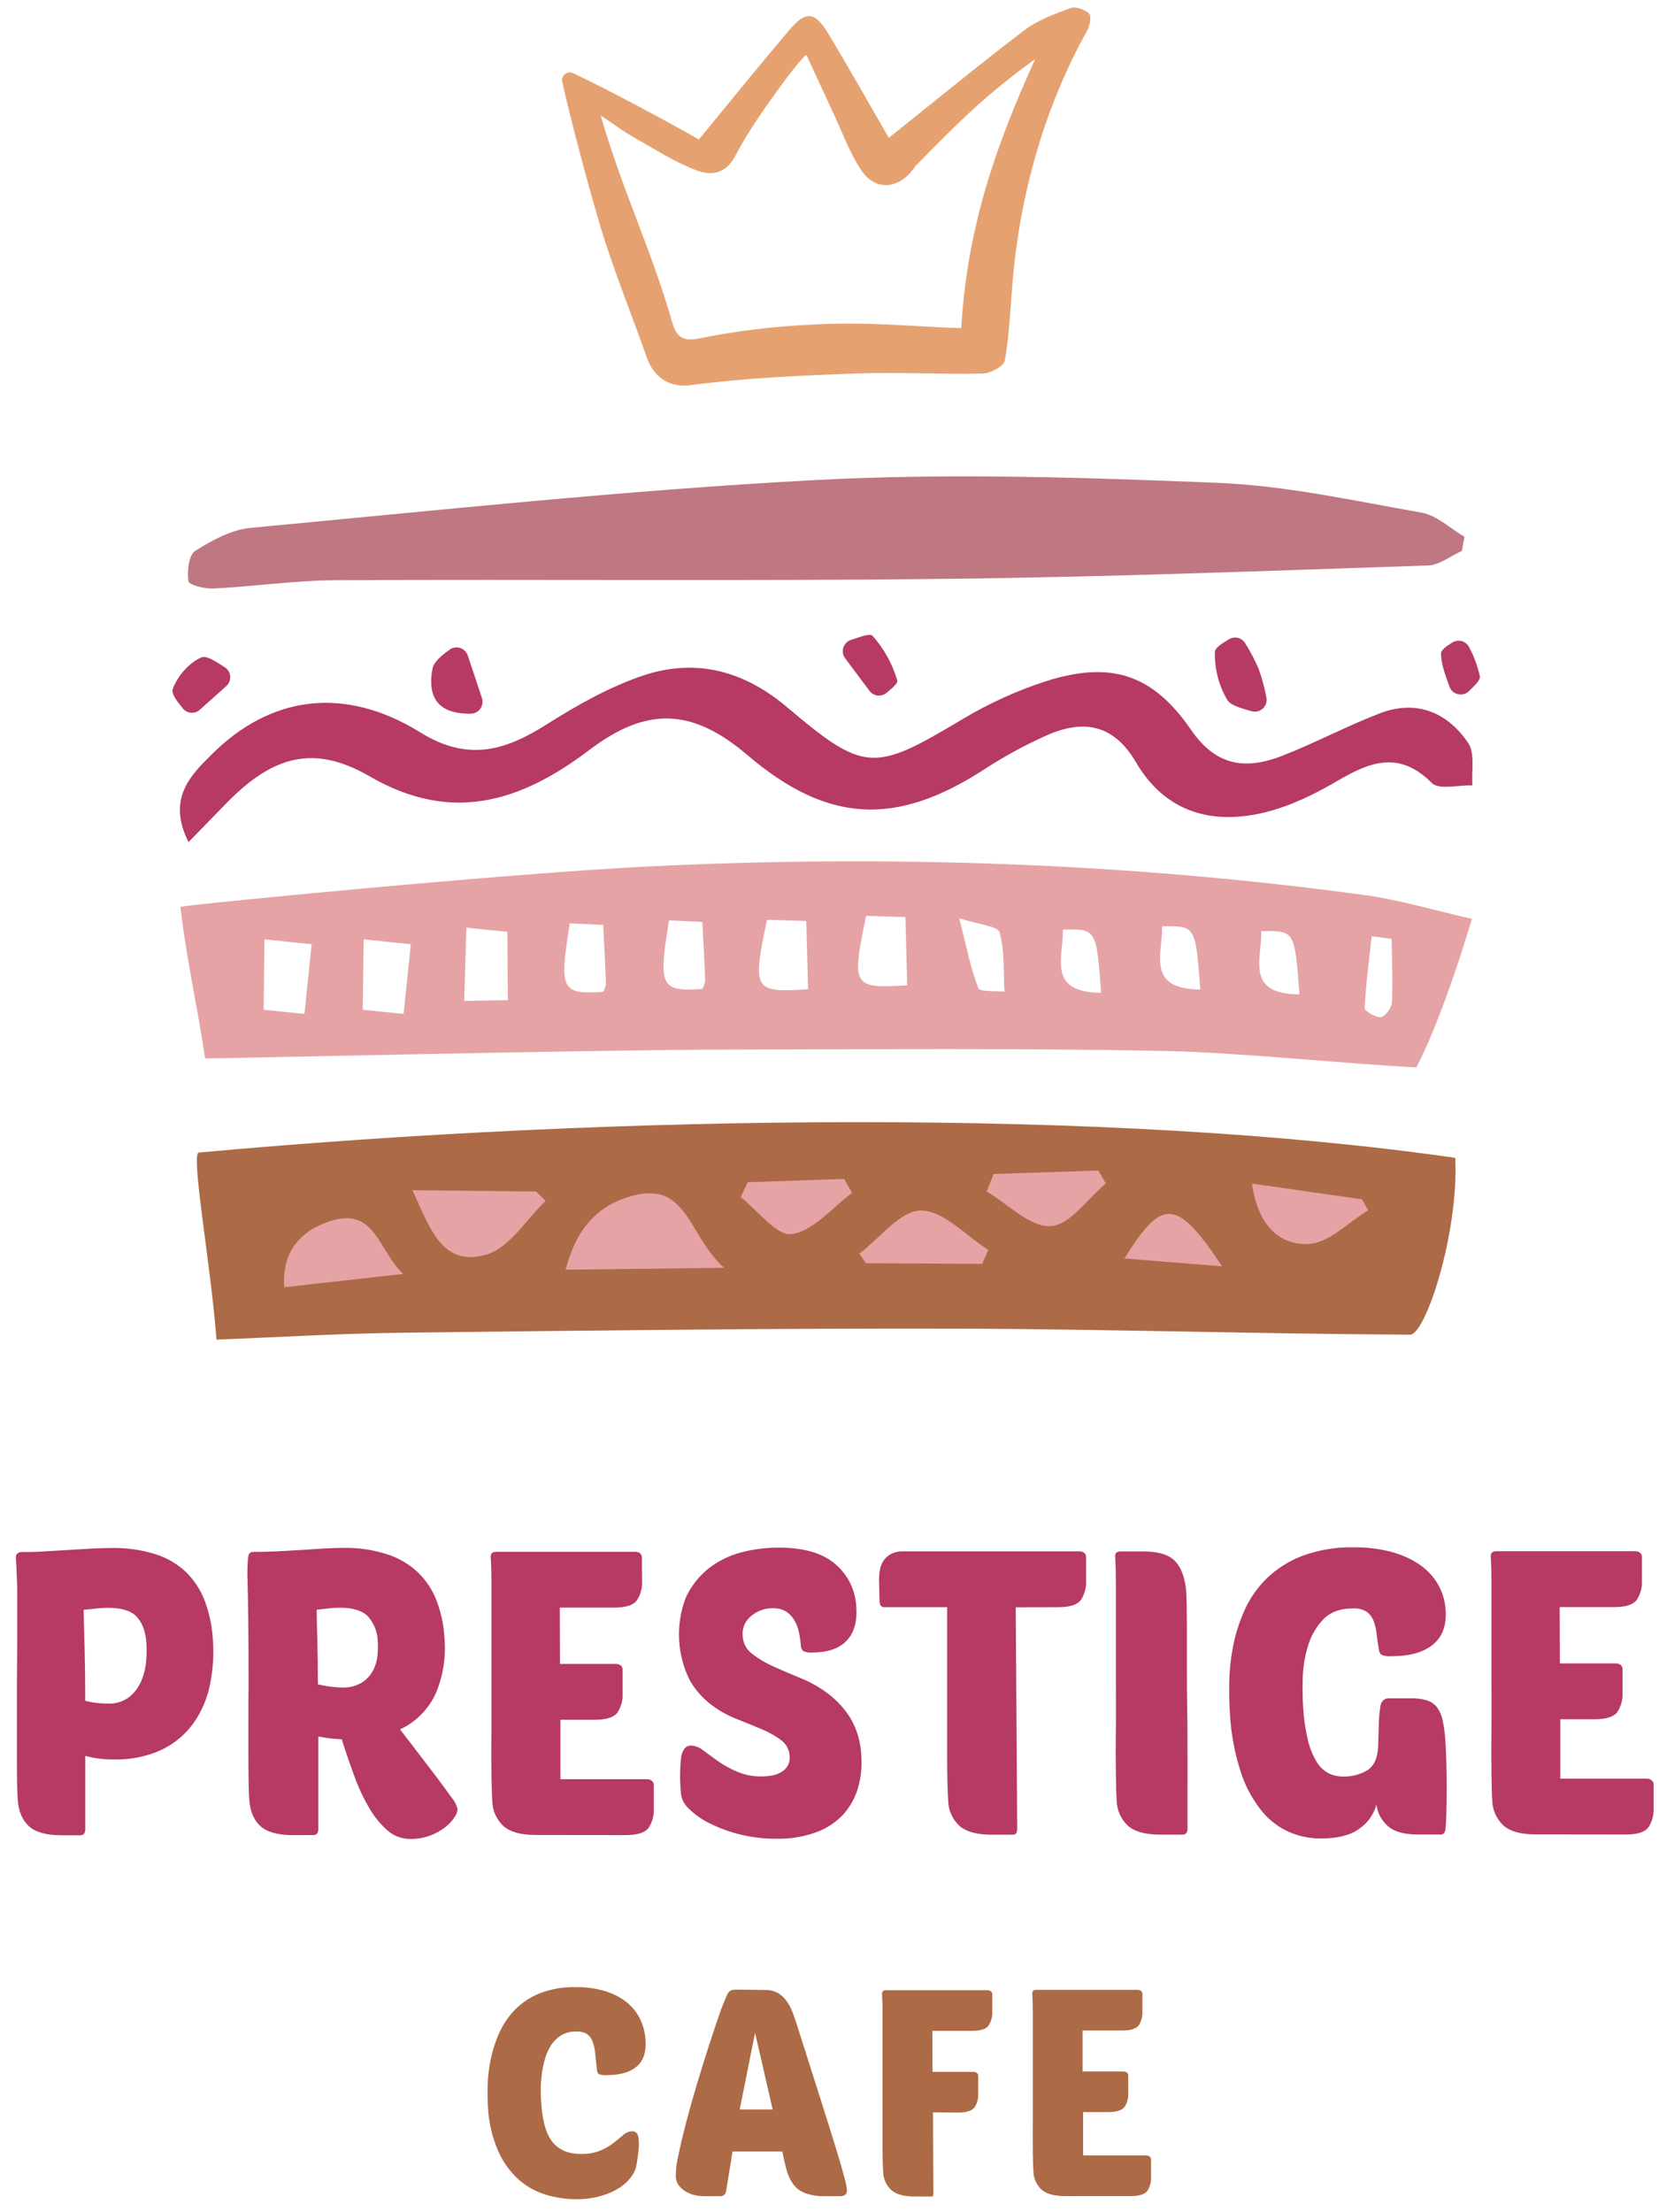 <svg width="81" height="108" viewBox="0 0 81 108" fill="none" xmlns="http://www.w3.org/2000/svg">
<g clip-path="url(#clip0_698_1109)">
<path d="M10.57 65.4C10.298 61.753 9.296 56.305 9.71 56.267C30.278 54.394 54.259 54.098 71.053 56.527C71.225 60.244 69.594 65.162 68.849 65.158C61.667 65.124 53.742 64.88 46.559 64.864C37.576 64.845 28.592 64.959 19.608 65.064C16.632 65.098 13.663 65.282 10.57 65.4Z" fill="#AD6A46"/>
<path d="M71.376 26.895C70.826 27.142 70.285 27.582 69.728 27.606C61.917 27.867 54.105 28.172 46.29 28.259C36.334 28.373 26.374 28.275 16.416 28.326C14.415 28.337 12.416 28.63 10.414 28.732C9.994 28.754 9.223 28.56 9.199 28.373C9.132 27.886 9.212 27.099 9.53 26.895C10.343 26.379 11.295 25.863 12.232 25.77C21.425 24.911 30.614 23.925 39.828 23.435C46.338 23.091 52.89 23.306 59.421 23.57C62.766 23.706 66.093 24.442 69.409 25.028C70.151 25.16 70.806 25.798 71.5 26.204L71.376 26.895Z" fill="#BF7782"/>
<path d="M9.205 41.112C8.14 38.994 9.317 37.846 10.303 36.863C13.211 33.941 16.834 33.47 20.53 35.76C22.843 37.191 24.655 36.652 26.678 35.373C28.176 34.426 29.771 33.522 31.437 32.967C33.991 32.13 36.328 32.743 38.444 34.538C42.225 37.739 42.687 37.678 46.957 35.132C48.247 34.355 49.622 33.727 51.054 33.261C54.208 32.258 56.262 32.882 58.152 35.629C59.395 37.437 60.849 37.583 62.621 36.892C64.223 36.265 65.749 35.449 67.354 34.83C69.137 34.142 70.659 34.758 71.682 36.272C72.026 36.777 71.837 37.647 71.892 38.343C71.204 38.319 70.255 38.575 69.907 38.224C68.315 36.627 66.883 37.193 65.278 38.135C64.181 38.778 62.989 39.358 61.762 39.659C59.158 40.299 56.88 39.639 55.464 37.215C54.357 35.325 52.867 35.113 51.073 35.914C50.026 36.383 49.019 36.933 48.058 37.559C43.727 40.369 40.391 40.184 36.49 36.861C33.795 34.565 31.578 34.489 28.781 36.609C25.457 39.128 22.07 40.233 18.051 37.903C15.341 36.332 13.34 36.892 11.101 39.164C10.554 39.723 10.022 40.275 9.205 41.112Z" fill="#B63A63"/>
<path d="M61.828 34.032C61.851 34.131 61.848 34.234 61.819 34.331C61.79 34.428 61.736 34.515 61.662 34.585C61.589 34.654 61.498 34.704 61.4 34.727C61.301 34.751 61.198 34.748 61.101 34.72C60.515 34.548 60.089 34.435 59.914 34.16C59.504 33.455 59.297 32.651 59.316 31.836C59.316 31.625 59.659 31.417 60.003 31.209C60.069 31.169 60.141 31.143 60.217 31.132C60.292 31.12 60.37 31.124 60.444 31.143C60.518 31.162 60.587 31.195 60.649 31.241C60.71 31.287 60.762 31.344 60.8 31.41C61.048 31.805 61.265 32.218 61.45 32.645C61.612 33.097 61.739 33.561 61.828 34.032Z" fill="#B63A63"/>
<path d="M23.531 34.08C23.559 34.167 23.567 34.26 23.552 34.351C23.538 34.442 23.503 34.528 23.449 34.602C23.395 34.676 23.325 34.737 23.243 34.779C23.161 34.821 23.071 34.843 22.979 34.843C21.169 34.859 20.903 33.812 21.114 32.654C21.176 32.31 21.552 32.009 21.948 31.719C22.021 31.664 22.107 31.628 22.197 31.613C22.287 31.598 22.379 31.605 22.466 31.633C22.553 31.66 22.633 31.708 22.698 31.773C22.762 31.837 22.811 31.916 22.84 32.002L23.531 34.08Z" fill="#B63A63"/>
<path d="M41.266 32.142C41.212 32.069 41.175 31.984 41.158 31.894C41.142 31.804 41.148 31.712 41.174 31.625C41.2 31.537 41.247 31.457 41.31 31.391C41.373 31.325 41.45 31.275 41.536 31.244C42.052 31.073 42.476 30.911 42.605 31.043C43.162 31.67 43.573 32.413 43.808 33.217C43.85 33.352 43.576 33.587 43.282 33.828C43.222 33.877 43.152 33.913 43.077 33.935C43.002 33.957 42.924 33.963 42.846 33.954C42.769 33.945 42.694 33.92 42.626 33.881C42.559 33.842 42.499 33.79 42.452 33.728L41.266 32.142Z" fill="#B63A63"/>
<path d="M11.041 33.501L9.757 34.651C9.698 34.703 9.629 34.743 9.555 34.768C9.48 34.793 9.401 34.802 9.323 34.795C9.244 34.789 9.168 34.766 9.099 34.729C9.029 34.691 8.969 34.64 8.92 34.579C8.634 34.225 8.354 33.871 8.435 33.642C8.652 33.02 9.238 32.343 9.836 32.095C10.09 31.994 10.496 32.267 10.97 32.573C11.047 32.621 11.111 32.687 11.158 32.764C11.204 32.842 11.232 32.929 11.239 33.019C11.246 33.11 11.232 33.2 11.197 33.284C11.163 33.367 11.109 33.442 11.041 33.501Z" fill="#B63A63"/>
<path d="M71.72 33.743C71.65 33.811 71.564 33.86 71.471 33.885C71.377 33.911 71.278 33.913 71.184 33.891C71.089 33.869 71.002 33.824 70.929 33.759C70.856 33.695 70.801 33.613 70.768 33.522C70.538 32.874 70.359 32.391 70.356 31.904C70.356 31.732 70.618 31.545 70.914 31.363C70.984 31.321 71.061 31.294 71.142 31.283C71.222 31.273 71.304 31.28 71.382 31.304C71.46 31.327 71.532 31.367 71.593 31.42C71.655 31.473 71.704 31.538 71.739 31.612C71.974 32.057 72.148 32.533 72.255 33.025C72.272 33.2 72.054 33.417 71.72 33.743Z" fill="#B63A63"/>
<path d="M35.35 61.894L27.616 61.987C28.108 60.083 29.091 58.854 30.882 58.378C33.553 57.658 33.582 60.28 35.35 61.894Z" fill="#E5A3A5"/>
<path d="M20.136 58.106L26.172 58.17L26.641 58.627C25.692 59.533 24.884 60.906 23.766 61.243C21.595 61.898 20.995 59.954 20.136 58.106Z" fill="#E5A3A5"/>
<path d="M19.687 62.195L13.878 62.843C13.744 61.03 14.772 60.009 16.243 59.578C18.323 58.985 18.476 61.047 19.687 62.195Z" fill="#E5A3A5"/>
<path d="M48.514 57.315L53.627 57.144L53.993 57.776C53.094 58.522 52.22 59.823 51.288 59.864C50.278 59.911 49.215 58.783 48.174 58.168L48.514 57.315Z" fill="#E5A3A5"/>
<path d="M47.951 61.703L42.28 61.671L41.96 61.202C42.962 60.447 43.959 59.103 44.964 59.096C46.056 59.096 47.157 60.325 48.254 61.019C48.159 61.253 48.054 61.48 47.951 61.703Z" fill="#E5A3A5"/>
<path d="M61.131 57.783L66.498 58.551L66.804 59.086C65.835 59.667 64.888 60.683 63.893 60.731C62.358 60.805 61.377 59.663 61.131 57.783Z" fill="#E5A3A5"/>
<path d="M41.605 58.237C40.628 58.955 39.714 60.095 38.654 60.249C37.926 60.356 37 59.094 36.163 58.445C36.278 58.201 36.392 57.958 36.507 57.716L41.214 57.556C41.344 57.783 41.474 58.01 41.605 58.237Z" fill="#E5A3A5"/>
<path d="M54.902 61.439C56.745 58.47 57.448 58.484 59.67 61.822L54.902 61.439Z" fill="#E5A3A5"/>
<path d="M66.589 43.691C55.014 42.12 43.387 41.727 31.723 42.297C24.715 42.641 9.097 44.167 8.81 44.274C9.114 46.928 9.669 49.268 10.013 51.673C11.044 51.673 28.822 51.252 35.644 51.24C42.727 51.23 49.811 51.164 56.891 51.309C60.55 51.384 65.498 51.924 69.157 52.111C69.781 50.879 70.69 48.756 71.867 44.858C70.037 44.446 68.332 43.928 66.589 43.691ZM14.866 49.5L12.871 49.296C12.885 48.213 12.897 47.165 12.914 45.858L15.217 46.096C15.091 47.282 14.985 48.323 14.866 49.5ZM19.71 49.5L17.712 49.296C17.726 48.213 17.74 47.165 17.756 45.858L20.058 46.096C19.935 47.282 19.826 48.323 19.706 49.5H19.71ZM22.662 48.863C22.698 47.648 22.731 46.57 22.771 45.288L24.771 45.492C24.78 46.632 24.787 47.667 24.794 48.827L22.662 48.863ZM29.444 48.423C27.411 48.559 27.289 48.32 27.822 45.078L29.45 45.152C29.503 46.202 29.554 47.12 29.587 48.039C29.564 48.177 29.515 48.309 29.441 48.428L29.444 48.423ZM34.288 48.28C32.255 48.416 32.131 48.177 32.665 44.934L34.291 45.009C34.344 46.06 34.398 46.977 34.429 47.897C34.407 48.034 34.36 48.166 34.288 48.285V48.28ZM37.45 44.905L39.365 44.965C39.394 46.099 39.422 47.13 39.453 48.294C36.788 48.469 36.725 48.351 37.447 44.91L37.45 44.905ZM42.294 44.712L44.206 44.772C44.236 45.908 44.263 46.938 44.294 48.101C41.63 48.27 41.566 48.158 42.29 44.717L42.294 44.712ZM47.762 48.23C47.388 47.28 47.2 46.259 46.834 44.827C47.79 45.142 48.725 45.212 48.802 45.515C49.06 46.431 48.986 47.44 49.043 48.413C48.594 48.366 47.836 48.433 47.759 48.236L47.762 48.23ZM51.899 45.382C53.532 45.348 53.532 45.348 53.762 48.466C51.093 48.454 51.927 46.714 51.896 45.388L51.899 45.382ZM56.743 45.226C58.374 45.192 58.374 45.192 58.604 48.309C55.944 48.297 56.769 46.558 56.739 45.231L56.743 45.226ZM61.584 45.463C63.215 45.429 63.215 45.429 63.446 48.547C60.778 48.535 61.615 46.795 61.581 45.468L61.584 45.463ZM67.966 48.919C67.952 49.188 67.651 49.607 67.428 49.653C67.204 49.7 66.622 49.363 66.629 49.215C66.685 48.043 66.845 46.878 66.972 45.709L67.947 45.833C67.957 46.867 68.01 47.899 67.962 48.925L67.966 48.919Z" fill="#E5A3A5"/>
<path d="M43.397 6.729C45.583 4.984 47.766 3.188 50.012 1.478C50.664 0.981 51.482 0.681 52.262 0.397C52.516 0.304 52.991 0.464 53.18 0.674C53.309 0.818 53.195 1.293 53.054 1.545C50.975 5.283 49.789 9.53 49.433 13.834C49.328 15.092 49.28 16.362 49.06 17.601C49.012 17.878 48.359 18.229 47.979 18.237C45.903 18.284 43.822 18.157 41.749 18.237C39.071 18.335 36.383 18.45 33.731 18.803C32.641 18.949 31.906 18.377 31.582 17.457C30.922 15.584 30.18 13.739 29.563 11.854C28.912 9.86 27.82 5.667 27.451 3.998C27.435 3.929 27.439 3.858 27.462 3.791C27.485 3.725 27.527 3.666 27.581 3.622C27.636 3.577 27.702 3.549 27.772 3.541C27.842 3.532 27.913 3.544 27.977 3.573C29.486 4.261 33.057 6.184 34.121 6.811C35.714 4.874 37.1 3.159 38.523 1.483C39.337 0.519 39.777 0.547 40.424 1.617C41.46 3.328 42.443 5.084 43.397 6.729ZM50.548 2.877C48.244 4.555 46.956 5.785 44.691 8.114C43.976 9.199 42.8 9.396 42.07 8.338C41.484 7.478 41.13 6.459 40.681 5.507C40.233 4.555 39.808 3.616 39.372 2.681C39.219 2.657 36.804 5.84 35.934 7.55C35.436 8.533 34.718 8.582 33.996 8.313C32.939 7.911 31.961 7.282 30.971 6.72C30.326 6.349 29.976 6.062 29.326 5.636C30.397 9.34 31.811 12.193 32.823 15.747C33.033 16.479 33.379 16.687 34.171 16.515C35.984 16.149 37.823 15.926 39.671 15.847C42.386 15.69 44.64 15.953 46.931 16.018C47.224 11.173 48.553 7.251 50.545 2.877H50.548Z" fill="#E6A171"/>
<path d="M2.994 89.596C2.264 89.596 1.737 89.45 1.414 89.158C1.091 88.866 0.909 88.434 0.866 87.864C0.854 87.692 0.844 87.425 0.835 87.056C0.827 86.686 0.825 86.246 0.825 85.741C0.825 85.236 0.825 84.682 0.825 84.086C0.825 83.49 0.825 82.883 0.825 82.256C0.834 81.489 0.84 80.83 0.842 80.279C0.844 79.728 0.844 79.254 0.842 78.856C0.842 78.461 0.842 78.129 0.842 77.864C0.842 77.6 0.842 77.364 0.828 77.163C0.815 76.962 0.813 76.776 0.806 76.608C0.799 76.439 0.79 76.264 0.775 76.061C0.768 76.02 0.772 75.978 0.785 75.939C0.799 75.9 0.823 75.865 0.854 75.838C0.908 75.796 0.973 75.772 1.041 75.769C1.375 75.769 1.739 75.769 2.136 75.74C2.533 75.711 2.927 75.697 3.322 75.671C3.717 75.645 4.101 75.621 4.47 75.603C4.84 75.584 5.158 75.573 5.448 75.573C6.172 75.558 6.894 75.66 7.586 75.874C8.145 76.048 8.657 76.347 9.083 76.749C9.483 77.142 9.793 77.617 9.992 78.141C10.219 78.74 10.353 79.37 10.391 80.009C10.45 80.749 10.404 81.494 10.257 82.221C10.125 82.895 9.855 83.535 9.465 84.1C9.069 84.657 8.54 85.106 7.927 85.406C7.193 85.751 6.389 85.918 5.579 85.894C5.101 85.905 4.624 85.847 4.163 85.722V89.306C4.165 89.385 4.144 89.463 4.102 89.531C4.072 89.558 4.036 89.578 3.997 89.589C3.958 89.601 3.917 89.604 3.877 89.598L2.994 89.596ZM5.287 78.493C5.101 78.494 4.916 78.505 4.731 78.524C4.526 78.544 4.31 78.566 4.082 78.591C4.097 79.138 4.114 79.8 4.133 80.578C4.153 81.356 4.162 82.174 4.161 83.032C4.35 83.083 4.542 83.119 4.737 83.139C4.924 83.158 5.094 83.168 5.252 83.168C5.634 83.189 6.011 83.075 6.316 82.845C6.573 82.635 6.774 82.364 6.901 82.056C7.031 81.747 7.11 81.418 7.136 81.083C7.162 80.792 7.166 80.499 7.148 80.207C7.107 79.649 6.95 79.224 6.679 78.932C6.407 78.639 5.943 78.493 5.287 78.493Z" fill="#B63A63"/>
<path d="M14.297 89.59C13.568 89.59 13.04 89.444 12.716 89.153C12.395 88.861 12.211 88.43 12.17 87.857C12.158 87.703 12.147 87.44 12.14 87.068C12.134 86.697 12.128 86.261 12.128 85.754C12.128 85.246 12.128 84.693 12.128 84.09C12.128 83.487 12.128 82.873 12.137 82.249C12.137 80.938 12.132 79.874 12.121 79.056C12.111 78.238 12.099 77.595 12.084 77.127C12.07 76.754 12.081 76.379 12.116 76.007C12.143 75.845 12.22 75.764 12.348 75.764C12.746 75.764 13.152 75.754 13.567 75.734C13.982 75.713 14.383 75.69 14.77 75.665L15.851 75.596C16.195 75.577 16.492 75.567 16.762 75.567C17.486 75.552 18.208 75.657 18.898 75.878C19.456 76.056 19.967 76.355 20.395 76.753C20.794 77.136 21.104 77.601 21.305 78.116C21.527 78.689 21.659 79.293 21.697 79.906C21.785 80.828 21.65 81.756 21.301 82.614C20.954 83.415 20.325 84.06 19.533 84.427L21.32 86.762C21.648 87.202 21.898 87.544 22.069 87.783C22.201 87.938 22.293 88.122 22.339 88.32C22.331 88.457 22.284 88.588 22.203 88.699C22.085 88.886 21.935 89.051 21.76 89.186C21.537 89.363 21.287 89.504 21.021 89.605C20.703 89.725 20.366 89.784 20.026 89.777C19.622 89.78 19.232 89.635 18.928 89.37C18.575 89.06 18.276 88.695 18.041 88.289C17.75 87.797 17.506 87.279 17.312 86.742C17.096 86.157 16.886 85.547 16.685 84.911C16.301 84.896 15.919 84.85 15.542 84.776C15.542 85.346 15.542 85.893 15.542 86.412C15.542 86.931 15.542 87.395 15.542 87.804C15.542 88.213 15.542 88.55 15.542 88.816C15.542 89.083 15.542 89.241 15.542 89.294C15.544 89.373 15.523 89.451 15.482 89.517C15.451 89.545 15.415 89.565 15.377 89.577C15.338 89.589 15.297 89.592 15.257 89.586L14.297 89.59ZM16.588 78.489C16.416 78.489 16.244 78.499 16.073 78.518C15.882 78.537 15.679 78.561 15.463 78.587C15.463 79.04 15.482 79.582 15.497 80.212C15.512 80.843 15.519 81.513 15.521 82.227C15.909 82.323 16.306 82.375 16.705 82.383C17.039 82.399 17.371 82.317 17.659 82.148C17.886 82.005 18.073 81.808 18.202 81.574C18.326 81.348 18.402 81.099 18.427 80.843C18.453 80.61 18.458 80.376 18.443 80.142C18.436 79.689 18.267 79.254 17.967 78.915C17.69 78.629 17.229 78.487 16.585 78.489H16.588Z" fill="#B63A63"/>
<path d="M26.156 89.583C25.44 89.583 24.916 89.44 24.587 89.155C24.418 88.998 24.282 88.809 24.187 88.598C24.092 88.388 24.041 88.16 24.035 87.929C24.017 87.669 24.003 87.224 23.994 86.594C23.985 85.964 23.985 85.246 23.994 84.442C23.994 83.64 23.994 82.79 23.994 81.891C23.994 80.993 23.994 80.149 23.994 79.36C23.994 78.567 23.994 77.873 23.994 77.277C23.994 76.678 23.977 76.269 23.96 76.049C23.943 75.829 24.041 75.757 24.247 75.757H31.014C31.089 75.757 31.163 75.777 31.228 75.814C31.264 75.838 31.292 75.87 31.312 75.907C31.331 75.945 31.341 75.987 31.34 76.029L31.349 77.179C31.367 77.511 31.281 77.841 31.101 78.122C30.929 78.363 30.561 78.483 29.984 78.483H27.332L27.342 81.233H30.073C30.149 81.233 30.223 81.253 30.288 81.292C30.324 81.314 30.353 81.346 30.372 81.383C30.392 81.421 30.401 81.463 30.4 81.505V82.654C30.419 82.987 30.332 83.317 30.152 83.598C29.981 83.839 29.613 83.959 29.035 83.959H27.363V86.86H31.593C31.67 86.86 31.745 86.884 31.809 86.927C31.843 86.95 31.87 86.981 31.889 87.016C31.909 87.052 31.92 87.091 31.921 87.132V88.282C31.94 88.615 31.854 88.945 31.675 89.227C31.507 89.466 31.134 89.587 30.558 89.588L26.156 89.583Z" fill="#B63A63"/>
<path d="M38.036 75.555C39.239 75.555 40.153 75.821 40.776 76.352C41.082 76.61 41.331 76.928 41.509 77.286C41.686 77.645 41.788 78.036 41.807 78.435C41.86 79.163 41.702 79.718 41.335 80.101C40.967 80.484 40.41 80.675 39.666 80.675C39.514 80.689 39.36 80.666 39.219 80.608C39.18 80.573 39.149 80.529 39.129 80.48C39.108 80.431 39.099 80.379 39.102 80.326C39.092 80.195 39.071 80.027 39.035 79.819C39.001 79.61 38.938 79.407 38.848 79.216C38.754 79.021 38.617 78.851 38.445 78.719C38.239 78.574 37.989 78.502 37.737 78.514C37.347 78.507 36.967 78.643 36.67 78.896C36.525 79.012 36.412 79.164 36.34 79.335C36.269 79.507 36.242 79.694 36.263 79.879C36.272 80.047 36.318 80.211 36.396 80.359C36.475 80.508 36.586 80.637 36.72 80.739C37.037 80.984 37.384 81.19 37.751 81.352C38.162 81.539 38.61 81.732 39.09 81.926C39.574 82.121 40.029 82.379 40.444 82.694C40.873 83.021 41.239 83.424 41.524 83.882C41.844 84.43 42.024 85.049 42.05 85.683C42.095 86.223 42.042 86.767 41.891 87.288C41.75 87.773 41.5 88.22 41.161 88.595C40.794 88.981 40.342 89.275 39.841 89.454C39.223 89.675 38.569 89.781 37.913 89.767C36.784 89.775 35.669 89.519 34.657 89.019C34.288 88.841 33.949 88.605 33.654 88.32C33.447 88.143 33.307 87.9 33.257 87.632C33.187 87.017 33.187 86.396 33.257 85.781C33.325 85.405 33.487 85.217 33.743 85.216C33.958 85.23 34.162 85.311 34.327 85.449C34.537 85.605 34.778 85.781 35.049 85.975C35.342 86.179 35.654 86.352 35.983 86.491C36.362 86.653 36.773 86.733 37.186 86.725C37.362 86.725 37.538 86.709 37.712 86.677C37.87 86.646 38.022 86.588 38.16 86.505C38.286 86.429 38.391 86.322 38.464 86.194C38.541 86.05 38.572 85.887 38.554 85.726C38.545 85.573 38.503 85.424 38.43 85.289C38.357 85.154 38.255 85.038 38.131 84.948C37.833 84.73 37.51 84.55 37.168 84.411C36.785 84.25 36.372 84.081 35.931 83.906C35.48 83.727 35.058 83.485 34.676 83.186C34.265 82.864 33.922 82.464 33.666 82.009C33.362 81.392 33.189 80.719 33.156 80.032C33.123 79.345 33.232 78.659 33.475 78.016C33.726 77.459 34.104 76.968 34.58 76.584C35.057 76.209 35.606 75.937 36.194 75.785C36.795 75.629 37.415 75.551 38.036 75.555Z" fill="#B63A63"/>
<path d="M49.593 78.469L49.664 89.277C49.664 89.473 49.602 89.569 49.475 89.569H48.416C47.699 89.569 47.176 89.426 46.847 89.141C46.677 88.984 46.541 88.794 46.446 88.584C46.351 88.373 46.3 88.145 46.295 87.914C46.282 87.72 46.27 87.428 46.259 87.037C46.249 86.649 46.244 86.19 46.244 85.662C46.244 85.135 46.244 84.564 46.244 83.944C46.244 83.323 46.244 82.704 46.244 82.075C46.244 81.446 46.244 80.819 46.244 80.195C46.244 79.571 46.244 78.992 46.244 78.463H43.174C43.031 78.463 42.956 78.371 42.942 78.189L42.918 77.1C42.918 76.933 42.935 76.766 42.968 76.603C42.998 76.445 43.063 76.295 43.157 76.165C43.253 76.032 43.381 75.924 43.528 75.852C43.709 75.769 43.907 75.729 44.106 75.735H52.699C52.775 75.735 52.85 75.755 52.916 75.793C52.951 75.817 52.979 75.849 52.999 75.887C53.018 75.924 53.028 75.966 53.027 76.008V77.156C53.045 77.49 52.959 77.82 52.78 78.102C52.611 78.342 52.239 78.463 51.663 78.463L49.593 78.469Z" fill="#B63A63"/>
<path d="M56.644 89.566C55.927 89.566 55.403 89.423 55.075 89.138C54.905 88.981 54.768 88.791 54.674 88.58C54.579 88.369 54.528 88.141 54.523 87.91C54.504 87.651 54.49 87.207 54.482 86.577C54.473 85.946 54.471 85.231 54.482 84.425C54.492 83.619 54.482 82.77 54.482 81.874C54.482 80.979 54.482 80.135 54.482 79.343C54.482 78.55 54.482 77.856 54.482 77.26C54.482 76.663 54.464 76.252 54.447 76.032C54.43 75.812 54.528 75.74 54.734 75.74H55.791C56.572 75.74 57.111 75.912 57.405 76.246C57.699 76.579 57.871 77.082 57.921 77.746C57.921 77.811 57.931 78.017 57.938 78.368C57.945 78.719 57.95 79.16 57.95 79.693C57.95 80.226 57.95 80.819 57.95 81.474C57.95 82.129 57.95 82.802 57.965 83.49C57.981 84.177 57.976 84.851 57.979 85.506C57.983 86.161 57.979 86.755 57.979 87.288C57.979 87.821 57.979 88.264 57.979 88.622C57.979 88.979 57.979 89.196 57.979 89.273C57.981 89.353 57.96 89.431 57.919 89.499C57.888 89.525 57.852 89.546 57.813 89.557C57.774 89.569 57.733 89.573 57.692 89.567L56.644 89.566Z" fill="#B63A63"/>
<path d="M69.216 89.559C68.549 89.559 68.061 89.42 67.751 89.141C67.449 88.872 67.254 88.502 67.205 88.1C67.077 88.568 66.791 88.977 66.395 89.258C65.966 89.59 65.321 89.756 64.462 89.756C63.953 89.754 63.448 89.651 62.979 89.454C62.458 89.231 61.998 88.887 61.636 88.452C61.181 87.897 60.832 87.264 60.605 86.584C60.292 85.646 60.106 84.67 60.053 83.683C60.021 83.241 60.009 82.732 60.017 82.153C60.028 81.558 60.09 80.965 60.203 80.381C60.321 79.77 60.51 79.176 60.765 78.609C61.024 78.031 61.389 77.506 61.841 77.062C62.34 76.582 62.93 76.208 63.577 75.96C64.39 75.66 65.254 75.518 66.121 75.541C66.719 75.533 67.316 75.605 67.896 75.754C68.384 75.878 68.849 76.081 69.271 76.356C69.643 76.602 69.956 76.928 70.187 77.309C70.416 77.695 70.551 78.129 70.579 78.576C70.636 79.329 70.434 79.897 69.974 80.279C69.513 80.662 68.842 80.854 67.961 80.855C67.787 80.873 67.61 80.85 67.446 80.788C67.371 80.713 67.326 80.612 67.32 80.506C67.275 80.273 67.243 80.039 67.219 79.805C67.198 79.586 67.151 79.37 67.076 79.162C67.011 78.978 66.896 78.816 66.743 78.695C66.538 78.564 66.297 78.503 66.055 78.523C65.428 78.523 64.942 78.705 64.596 79.07C64.245 79.446 63.989 79.9 63.848 80.395C63.695 80.917 63.612 81.457 63.603 82.002C63.592 82.554 63.601 83.018 63.628 83.394C63.66 83.922 63.738 84.446 63.86 84.961C63.945 85.324 64.084 85.672 64.273 85.992C64.409 86.229 64.606 86.424 64.844 86.558C65.067 86.673 65.316 86.732 65.567 86.73C65.99 86.744 66.408 86.635 66.77 86.417C67.086 86.209 67.258 85.833 67.286 85.288L67.32 84.196C67.324 83.886 67.352 83.577 67.404 83.272C67.414 83.166 67.466 83.069 67.547 83.001C67.629 82.934 67.734 82.901 67.839 82.911H68.896C69.163 82.903 69.429 82.939 69.683 83.017C69.877 83.079 70.047 83.2 70.17 83.361C70.304 83.55 70.395 83.766 70.438 83.994C70.504 84.308 70.547 84.627 70.567 84.948C70.586 85.206 70.602 85.55 70.615 85.979C70.627 86.407 70.634 86.843 70.634 87.285C70.634 87.725 70.629 88.13 70.618 88.502C70.608 88.871 70.594 89.127 70.579 89.27C70.574 89.353 70.547 89.434 70.501 89.504C70.436 89.552 70.355 89.573 70.275 89.562L69.216 89.559Z" fill="#B63A63"/>
<path d="M74.982 89.555C74.263 89.555 73.74 89.413 73.413 89.127C73.243 88.971 73.106 88.781 73.011 88.57C72.916 88.359 72.864 88.131 72.859 87.9C72.84 87.641 72.827 87.197 72.82 86.567C72.813 85.936 72.809 85.221 72.82 84.415C72.83 83.609 72.82 82.76 72.82 81.864C72.82 80.969 72.82 80.125 72.82 79.332C72.82 78.54 72.82 77.846 72.82 77.248C72.82 76.65 72.804 76.242 72.787 76.022C72.77 75.802 72.868 75.73 73.072 75.73H79.839C79.915 75.73 79.99 75.75 80.055 75.788C80.091 75.812 80.12 75.844 80.139 75.881C80.159 75.919 80.169 75.961 80.167 76.003V77.151C80.186 77.485 80.1 77.815 79.92 78.097C79.748 78.337 79.38 78.458 78.803 78.458H76.151L76.161 81.207H78.89C78.966 81.207 79.041 81.227 79.107 81.264C79.142 81.288 79.171 81.32 79.19 81.357C79.21 81.395 79.219 81.437 79.219 81.479V82.629C79.237 82.962 79.151 83.292 78.971 83.573C78.799 83.813 78.431 83.933 77.854 83.933H76.181V86.835H80.411C80.489 86.835 80.564 86.858 80.628 86.902C80.661 86.925 80.688 86.955 80.707 86.991C80.727 87.026 80.737 87.066 80.738 87.106V88.256C80.757 88.589 80.67 88.919 80.49 89.2C80.323 89.44 79.951 89.56 79.373 89.56L74.982 89.555Z" fill="#B63A63"/>
<path d="M28.367 105.156C28.695 105.165 29.023 105.107 29.328 104.984C29.56 104.885 29.779 104.756 29.979 104.601C30.151 104.458 30.311 104.331 30.447 104.217C30.565 104.111 30.717 104.05 30.876 104.046C31.062 104.046 31.167 104.187 31.187 104.47C31.197 104.652 31.192 104.835 31.172 105.017C31.149 105.23 31.117 105.469 31.07 105.733C31.031 105.92 30.951 106.096 30.837 106.249C30.685 106.459 30.497 106.639 30.282 106.782C30.003 106.964 29.699 107.103 29.379 107.194C28.971 107.312 28.549 107.37 28.125 107.366C27.636 107.364 27.15 107.293 26.681 107.155C26.191 107.011 25.738 106.764 25.352 106.431C24.922 106.049 24.578 105.58 24.342 105.056C24.038 104.371 23.863 103.635 23.826 102.885C23.804 102.574 23.799 102.212 23.809 101.801C23.822 101.374 23.873 100.949 23.96 100.531C24.052 100.089 24.191 99.659 24.376 99.247C24.562 98.829 24.82 98.447 25.139 98.118C25.482 97.772 25.891 97.5 26.342 97.317C26.904 97.099 27.503 96.995 28.106 97.011C28.596 97.002 29.084 97.069 29.554 97.209C29.935 97.322 30.291 97.507 30.603 97.753C30.878 97.974 31.099 98.253 31.253 98.57C31.401 98.881 31.49 99.217 31.515 99.561C31.56 100.166 31.418 100.61 31.087 100.888C30.758 101.167 30.271 101.308 29.628 101.308C29.496 101.32 29.363 101.303 29.238 101.258C29.208 101.234 29.184 101.202 29.168 101.167C29.152 101.131 29.145 101.092 29.147 101.053C29.113 100.732 29.084 100.452 29.056 100.216C29.038 100.014 28.991 99.815 28.915 99.627C28.861 99.484 28.761 99.364 28.631 99.283C28.48 99.205 28.31 99.169 28.14 99.178C27.877 99.169 27.617 99.235 27.391 99.369C27.191 99.496 27.022 99.666 26.896 99.866C26.763 100.079 26.662 100.311 26.596 100.553C26.526 100.809 26.475 101.07 26.444 101.333C26.413 101.587 26.399 101.843 26.402 102.098C26.402 102.346 26.416 102.557 26.43 102.738C26.494 103.607 26.682 104.227 26.994 104.596C27.315 104.972 27.769 105.156 28.367 105.156Z" fill="#AD6A46"/>
<path d="M37.366 97.15C37.571 97.144 37.775 97.19 37.957 97.284C38.117 97.374 38.256 97.495 38.368 97.64C38.486 97.794 38.583 97.964 38.657 98.144C38.736 98.333 38.806 98.525 38.868 98.725C39.354 100.255 39.755 101.516 40.071 102.506C40.387 103.496 40.638 104.298 40.824 104.912C41.01 105.522 41.141 105.973 41.218 106.266C41.277 106.466 41.321 106.67 41.348 106.876C41.358 106.924 41.356 106.973 41.344 107.02C41.331 107.067 41.308 107.11 41.276 107.146C41.192 107.2 41.093 107.225 40.994 107.217H40.281C39.951 107.229 39.621 107.179 39.31 107.069C39.08 106.982 38.88 106.832 38.732 106.636C38.583 106.428 38.473 106.195 38.407 105.948C38.332 105.679 38.262 105.374 38.199 105.034H35.766L35.448 106.992C35.435 107.061 35.397 107.123 35.341 107.165C35.284 107.208 35.214 107.227 35.144 107.218H34.401C34.245 107.218 34.089 107.202 33.935 107.17C33.781 107.137 33.633 107.079 33.497 106.998C33.364 106.925 33.247 106.827 33.153 106.708C33.058 106.583 33.003 106.432 32.995 106.275C32.994 105.931 33.034 105.588 33.115 105.254C33.21 104.781 33.337 104.243 33.494 103.644C33.65 103.044 33.827 102.413 34.025 101.753C34.222 101.093 34.418 100.474 34.607 99.886C34.796 99.299 34.972 98.785 35.123 98.34C35.231 98.021 35.356 97.709 35.496 97.403C35.529 97.306 35.595 97.223 35.681 97.168C35.794 97.138 35.91 97.127 36.025 97.133L37.366 97.15ZM36.116 102.982H37.725L36.866 99.239L36.116 102.982Z" fill="#AD6A46"/>
<path d="M45.551 103.124L45.573 107.012C45.573 107.088 45.573 107.141 45.565 107.184C45.556 107.227 45.52 107.234 45.436 107.234H44.666C44.141 107.234 43.761 107.131 43.521 106.923C43.397 106.808 43.298 106.67 43.229 106.517C43.16 106.363 43.122 106.197 43.119 106.029C43.105 105.84 43.095 105.513 43.09 105.056C43.084 104.599 43.09 104.076 43.09 103.489C43.09 102.901 43.09 102.286 43.09 101.631C43.09 100.976 43.09 100.364 43.09 99.787C43.09 99.209 43.09 98.704 43.09 98.269C43.09 97.834 43.076 97.537 43.066 97.375C43.055 97.214 43.124 97.162 43.273 97.162H48.21C48.265 97.162 48.319 97.176 48.368 97.203C48.393 97.221 48.414 97.244 48.428 97.271C48.442 97.299 48.449 97.329 48.449 97.36V98.197C48.462 98.439 48.398 98.68 48.268 98.884C48.147 99.059 47.876 99.147 47.455 99.147H45.522L45.53 101.148H47.522C47.577 101.147 47.631 101.162 47.678 101.191C47.705 101.207 47.727 101.23 47.741 101.258C47.756 101.285 47.763 101.316 47.761 101.347V102.184C47.777 102.426 47.717 102.666 47.589 102.872C47.465 103.044 47.196 103.135 46.775 103.135L45.551 103.124Z" fill="#AD6A46"/>
<path d="M52.002 107.213C51.487 107.213 51.099 107.11 50.858 106.902C50.734 106.788 50.635 106.65 50.566 106.496C50.497 106.342 50.459 106.177 50.456 106.008C50.442 105.819 50.432 105.493 50.426 105.037C50.421 104.582 50.426 104.056 50.426 103.47C50.426 102.884 50.426 102.267 50.426 101.612C50.426 100.957 50.426 100.343 50.426 99.767C50.426 99.192 50.426 98.685 50.426 98.25C50.426 97.815 50.413 97.516 50.401 97.356C50.389 97.196 50.461 97.143 50.61 97.143H55.538C55.594 97.143 55.648 97.157 55.696 97.186C55.722 97.203 55.743 97.226 55.757 97.254C55.771 97.281 55.778 97.312 55.777 97.343V98.18C55.792 98.421 55.732 98.661 55.605 98.867C55.482 99.042 55.211 99.13 54.792 99.13H52.858V101.129H54.847C54.902 101.128 54.956 101.143 55.003 101.17C55.029 101.187 55.051 101.21 55.065 101.237C55.08 101.265 55.087 101.295 55.086 101.326V102.163C55.102 102.405 55.042 102.645 54.914 102.851C54.79 103.023 54.52 103.112 54.099 103.112H52.881V105.226H55.961C56.017 105.226 56.072 105.243 56.119 105.274C56.143 105.291 56.163 105.314 56.177 105.339C56.191 105.365 56.199 105.394 56.2 105.424V106.261C56.215 106.502 56.155 106.743 56.028 106.948C55.905 107.124 55.634 107.211 55.213 107.211L52.002 107.213Z" fill="#AD6A46"/>
</g>
<defs>
<clipPath id="clip0_698_1109">
<rect width="79.989" height="107" fill="white" transform="translate(0.778 0.37)"/>
</clipPath>
</defs>
</svg>
